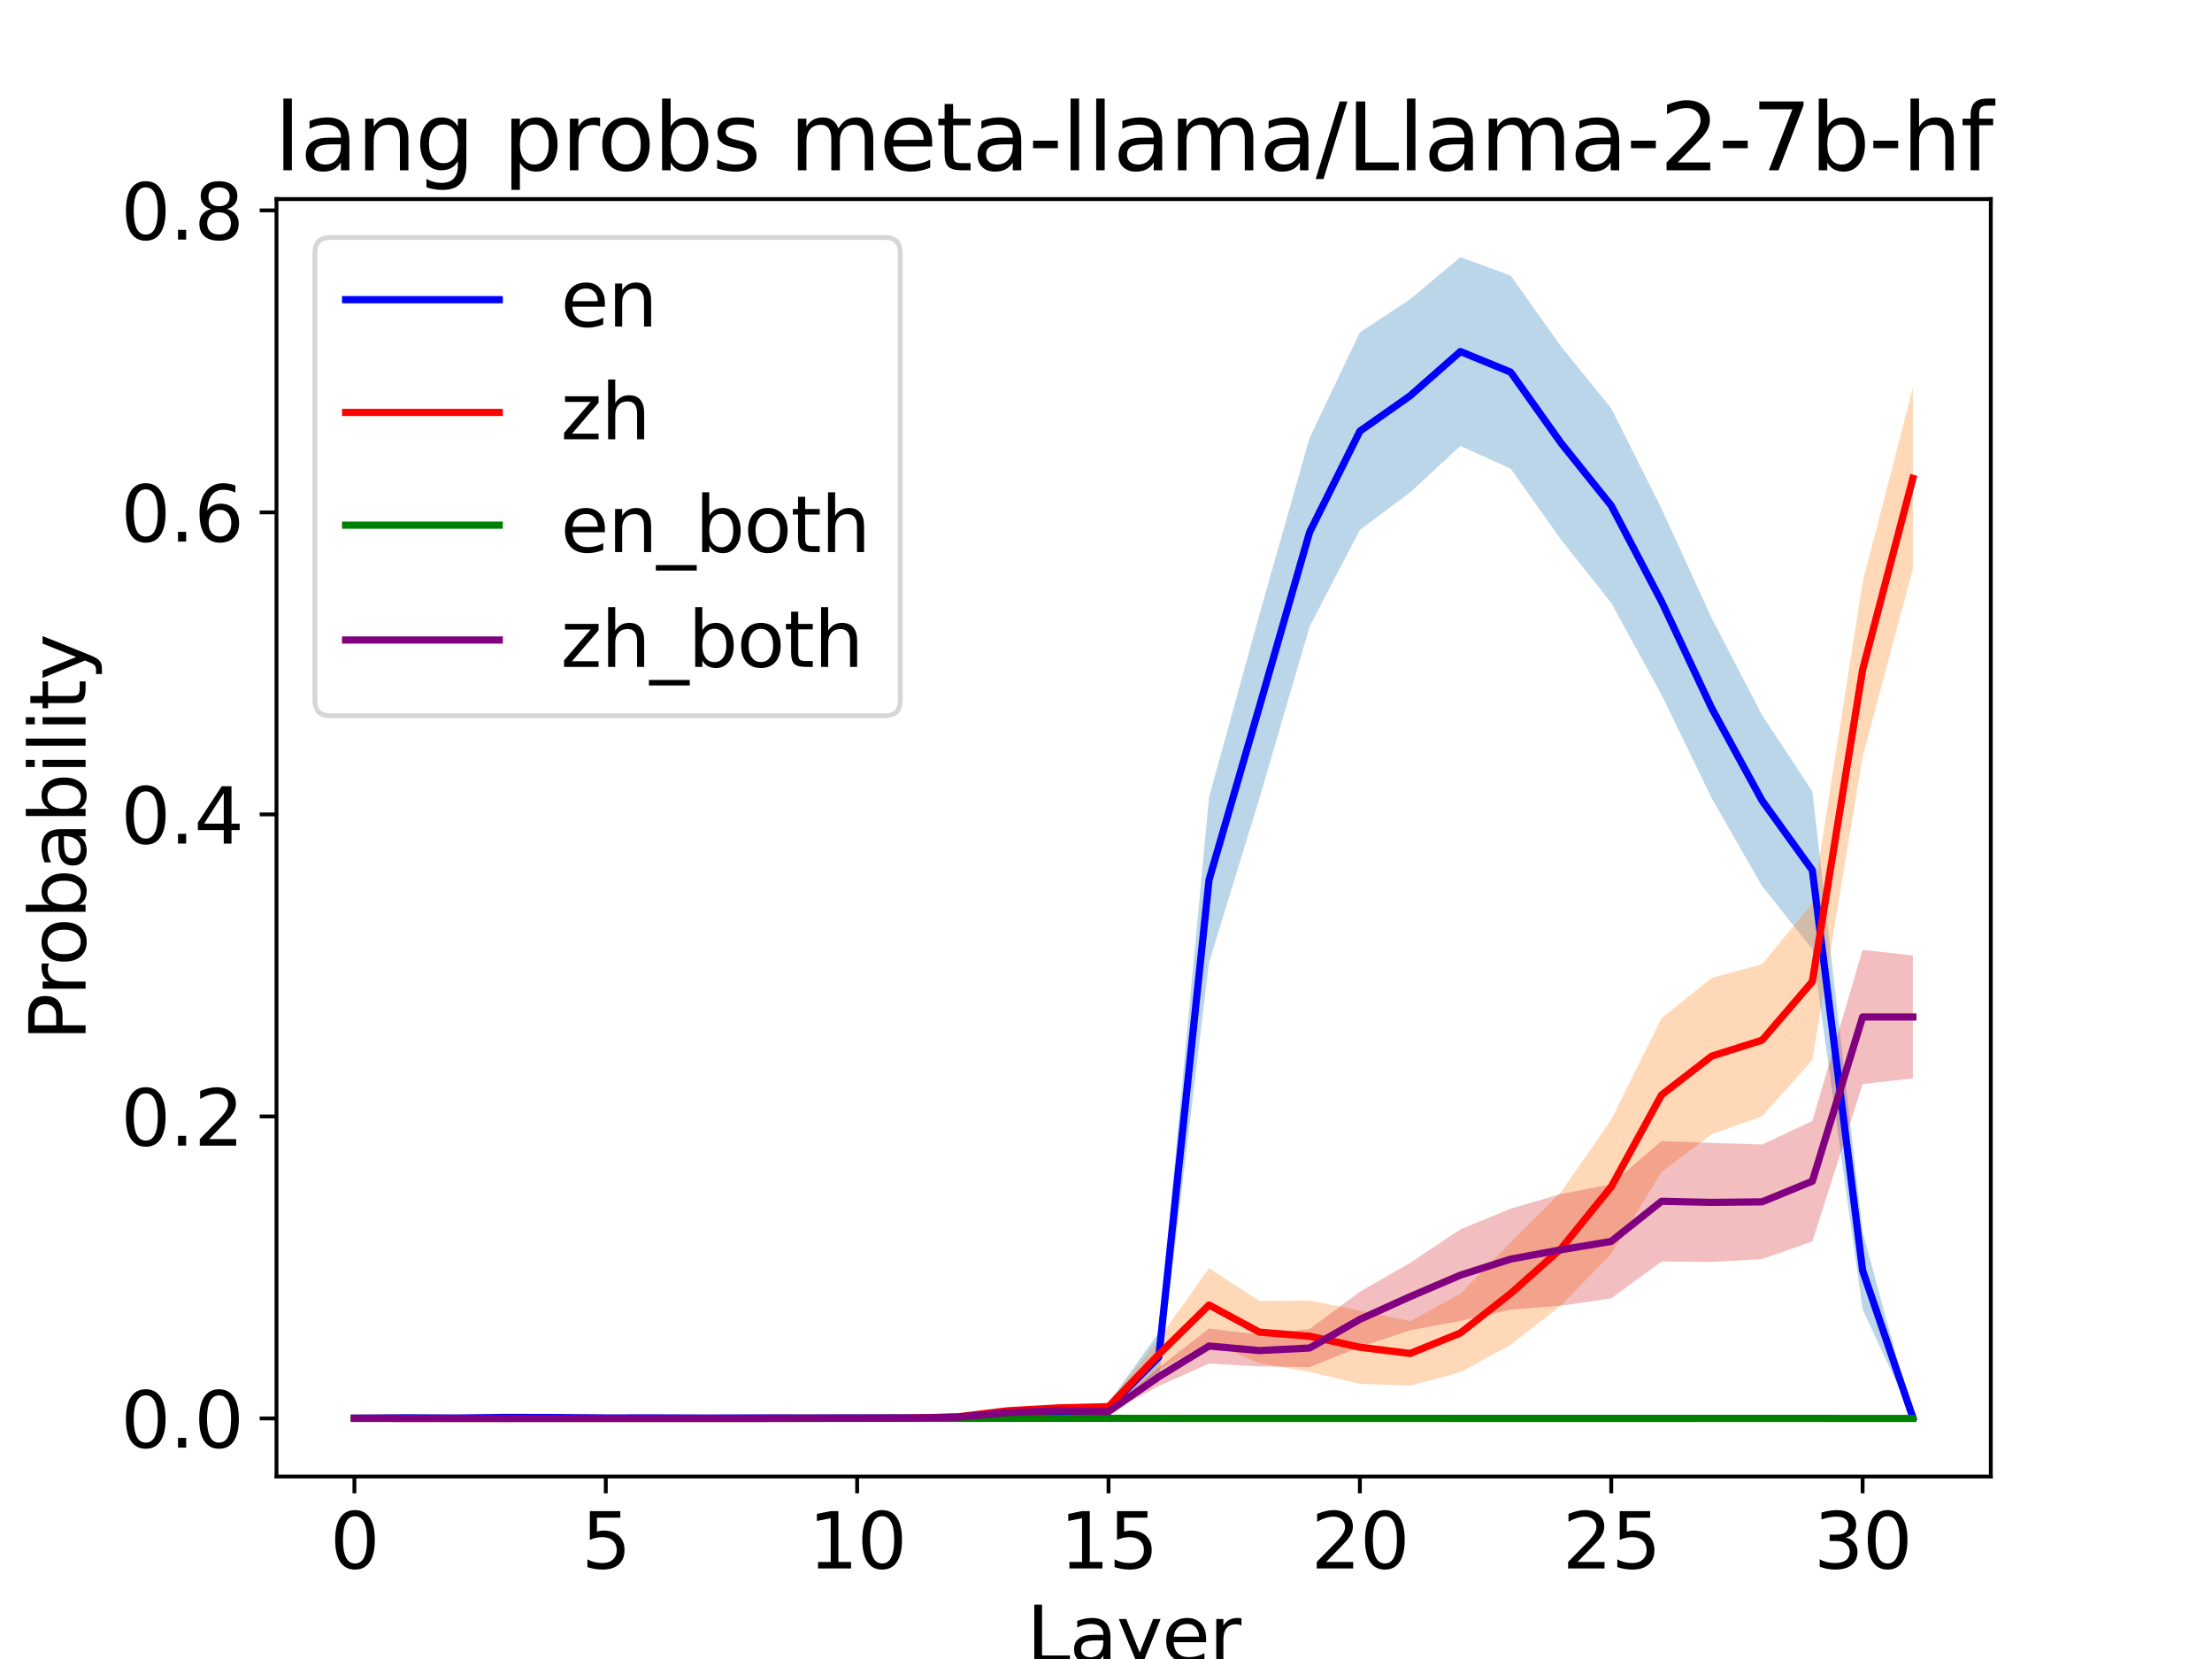 <?xml version="1.0" encoding="utf-8" standalone="no"?>
<!DOCTYPE svg PUBLIC "-//W3C//DTD SVG 1.1//EN"
  "http://www.w3.org/Graphics/SVG/1.1/DTD/svg11.dtd">
<svg xmlns:xlink="http://www.w3.org/1999/xlink" width="460.8pt" height="345.6pt" viewBox="0 0 460.8 345.6" xmlns="http://www.w3.org/2000/svg" version="1.1">
 <defs>
  <style type="text/css">*{stroke-linejoin: round; stroke-linecap: butt}</style>
 </defs>
 <g id="figure_1">
  <g id="patch_1">
   <path d="M 0 345.6 
L 460.8 345.6 
L 460.8 0 
L 0 0 
z
" style="fill: #ffffff"/>
  </g>
  <g id="axes_1">
   <g id="patch_2">
    <path d="M 57.6 307.584 
L 414.72 307.584 
L 414.72 41.472 
L 57.6 41.472 
z
" style="fill: #ffffff"/>
   </g>
   <g id="PolyCollection_1">
    <path d="M 73.833 295.434 
L 73.833 295.447 
L 84.305 295.383 
L 94.778 295.42 
L 105.251 295.32 
L 115.724 295.381 
L 126.196 295.436 
L 136.669 295.424 
L 147.142 295.436 
L 157.615 295.411 
L 168.087 295.405 
L 178.56 295.398 
L 189.033 295.403 
L 199.505 295.433 
L 209.978 295.417 
L 220.451 295.105 
L 230.924 294.252 
L 241.396 287.803 
L 251.869 200.486 
L 262.342 166.387 
L 272.815 130.522 
L 283.287 110.4 
L 293.76 102.566 
L 304.233 92.89 
L 314.705 97.651 
L 325.178 112.397 
L 335.651 125.606 
L 346.124 144.73 
L 356.596 166.31 
L 367.069 184.589 
L 377.542 197.722 
L 388.015 272.774 
L 398.487 295.347 
L 398.487 295.253 
L 398.487 295.253 
L 388.015 256.57 
L 377.542 164.851 
L 367.069 148.954 
L 356.596 128.832 
L 346.124 105.946 
L 335.651 85.056 
L 325.178 72.154 
L 314.705 57.408 
L 304.233 53.568 
L 293.76 62.323 
L 283.287 69.235 
L 272.815 91.2 
L 262.342 128.064 
L 251.869 166.08 
L 241.396 277.574 
L 230.924 292.253 
L 220.451 294.782 
L 209.978 295.382 
L 199.505 295.307 
L 189.033 295.349 
L 178.56 295.327 
L 168.087 295.375 
L 157.615 295.339 
L 147.142 295.374 
L 136.669 295.314 
L 126.196 295.317 
L 115.724 295.22 
L 105.251 295.229 
L 94.778 295.373 
L 84.305 295.323 
L 73.833 295.434 
z
" clip-path="url(#p9a3933f270)" style="fill: #1f77b4; fill-opacity: 0.3"/>
   </g>
   <g id="PolyCollection_2">
    <path d="M 73.833 295.44 
L 73.833 295.477 
L 84.305 295.481 
L 94.778 295.483 
L 105.251 295.484 
L 115.724 295.483 
L 126.196 295.484 
L 136.669 295.482 
L 147.142 295.48 
L 157.615 295.475 
L 168.087 295.461 
L 178.56 295.465 
L 189.033 295.434 
L 199.505 295.203 
L 209.978 294.232 
L 220.451 293.78 
L 230.924 293.784 
L 241.396 285.446 
L 251.869 279.523 
L 262.342 283.978 
L 272.815 285.802 
L 283.287 288.278 
L 293.76 288.667 
L 304.233 285.869 
L 314.705 280.128 
L 325.178 271.949 
L 335.651 261.197 
L 346.124 244.147 
L 356.596 236.275 
L 367.069 232.55 
L 377.542 220.838 
L 388.015 157.632 
L 398.487 118.541 
L 398.487 80.755 
L 398.487 80.755 
L 388.015 121.306 
L 377.542 188.122 
L 367.069 200.87 
L 356.596 203.712 
L 346.124 212.083 
L 335.651 233.242 
L 325.178 248.333 
L 314.705 258.778 
L 304.233 269.491 
L 293.76 275.232 
L 283.287 273.024 
L 272.815 270.912 
L 262.342 271.027 
L 251.869 264.192 
L 241.396 278.88 
L 230.924 292.272 
L 220.451 292.8 
L 209.978 293.531 
L 199.505 295.085 
L 189.033 295.411 
L 178.56 295.447 
L 168.087 295.448 
L 157.615 295.468 
L 147.142 295.475 
L 136.669 295.476 
L 126.196 295.48 
L 115.724 295.48 
L 105.251 295.48 
L 94.778 295.478 
L 84.305 295.467 
L 73.833 295.44 
z
" clip-path="url(#p9a3933f270)" style="fill: #ff7f0e; fill-opacity: 0.3"/>
   </g>
   <g id="PolyCollection_3">
    <path d="M 73.833 295.466 
L 73.833 295.47 
L 84.305 295.468 
L 94.778 295.473 
L 105.251 295.474 
L 115.724 295.475 
L 126.196 295.475 
L 136.669 295.476 
L 147.142 295.476 
L 157.615 295.473 
L 168.087 295.472 
L 178.56 295.471 
L 189.033 295.471 
L 199.505 295.472 
L 209.978 295.471 
L 220.451 295.471 
L 230.924 295.47 
L 241.396 295.472 
L 251.869 295.476 
L 262.342 295.475 
L 272.815 295.475 
L 283.287 295.482 
L 293.76 295.483 
L 304.233 295.484 
L 314.705 295.485 
L 325.178 295.485 
L 335.651 295.484 
L 346.124 295.484 
L 356.596 295.483 
L 367.069 295.482 
L 377.542 295.482 
L 388.015 295.487 
L 398.487 295.488 
L 398.487 295.488 
L 398.487 295.488 
L 388.015 295.487 
L 377.542 295.479 
L 367.069 295.479 
L 356.596 295.481 
L 346.124 295.483 
L 335.651 295.482 
L 325.178 295.483 
L 314.705 295.483 
L 304.233 295.482 
L 293.76 295.481 
L 283.287 295.479 
L 272.815 295.472 
L 262.342 295.472 
L 251.869 295.473 
L 241.396 295.469 
L 230.924 295.467 
L 220.451 295.468 
L 209.978 295.468 
L 199.505 295.47 
L 189.033 295.469 
L 178.56 295.469 
L 168.087 295.47 
L 157.615 295.471 
L 147.142 295.474 
L 136.669 295.475 
L 126.196 295.473 
L 115.724 295.474 
L 105.251 295.472 
L 94.778 295.471 
L 84.305 295.465 
L 73.833 295.466 
z
" clip-path="url(#p9a3933f270)" style="fill: #2ca02c; fill-opacity: 0.3"/>
   </g>
   <g id="PolyCollection_4">
    <path d="M 73.833 295.442 
L 73.833 295.476 
L 84.305 295.48 
L 94.778 295.483 
L 105.251 295.484 
L 115.724 295.484 
L 126.196 295.484 
L 136.669 295.484 
L 147.142 295.482 
L 157.615 295.477 
L 168.087 295.466 
L 178.56 295.47 
L 189.033 295.443 
L 199.505 295.259 
L 209.978 294.516 
L 220.451 294.218 
L 230.924 294.374 
L 241.396 288.73 
L 251.869 284.054 
L 262.342 284.65 
L 272.815 284.794 
L 283.287 280.608 
L 293.76 277.133 
L 304.233 275.155 
L 314.705 272.813 
L 325.178 272.006 
L 335.651 270.47 
L 346.124 262.81 
L 356.596 262.886 
L 367.069 262.291 
L 377.542 258.624 
L 388.015 225.83 
L 398.487 224.64 
L 398.487 199.027 
L 398.487 199.027 
L 388.015 197.875 
L 377.542 233.51 
L 367.069 238.426 
L 356.596 238.08 
L 346.124 237.696 
L 335.651 246.72 
L 325.178 248.717 
L 314.705 251.789 
L 304.233 256.09 
L 293.76 263.078 
L 283.287 269.088 
L 272.815 276.845 
L 262.342 278.045 
L 251.869 276.739 
L 241.396 284.88 
L 230.924 293.758 
L 220.451 293.51 
L 209.978 294.005 
L 199.505 295.164 
L 189.033 295.426 
L 178.56 295.455 
L 168.087 295.456 
L 157.615 295.472 
L 147.142 295.477 
L 136.669 295.478 
L 126.196 295.481 
L 115.724 295.479 
L 105.251 295.481 
L 94.778 295.478 
L 84.305 295.47 
L 73.833 295.442 
z
" clip-path="url(#p9a3933f270)" style="fill: #d62728; fill-opacity: 0.3"/>
   </g>
   <g id="matplotlib.axis_1">
    <g id="xtick_1">
     <g id="line2d_1">
      <defs>
       <path id="m8b1bb26248" d="M 0 0 
L 0 3.5 
" style="stroke: #000000; stroke-width: 0.8"/>
      </defs>
      <g>
       <use xlink:href="#m8b1bb26248" x="73.833" y="307.584" style="stroke: #000000; stroke-width: 0.8"/>
      </g>
     </g>
     <g id="text_1">
      <!-- 0 -->
      <g transform="translate(68.743 326.741) scale(0.16 -0.16)">
       <defs>
        <path id="DejaVuSans-30" d="M 2034 4250 
Q 1547 4250 1301 3770 
Q 1056 3291 1056 2328 
Q 1056 1369 1301 889 
Q 1547 409 2034 409 
Q 2525 409 2770 889 
Q 3016 1369 3016 2328 
Q 3016 3291 2770 3770 
Q 2525 4250 2034 4250 
z
M 2034 4750 
Q 2819 4750 3233 4129 
Q 3647 3509 3647 2328 
Q 3647 1150 3233 529 
Q 2819 -91 2034 -91 
Q 1250 -91 836 529 
Q 422 1150 422 2328 
Q 422 3509 836 4129 
Q 1250 4750 2034 4750 
z
" transform="scale(0.016)"/>
       </defs>
       <use xlink:href="#DejaVuSans-30"/>
      </g>
     </g>
    </g>
    <g id="xtick_2">
     <g id="line2d_2">
      <g>
       <use xlink:href="#m8b1bb26248" x="126.196" y="307.584" style="stroke: #000000; stroke-width: 0.8"/>
      </g>
     </g>
     <g id="text_2">
      <!-- 5 -->
      <g transform="translate(121.106 326.741) scale(0.16 -0.16)">
       <defs>
        <path id="DejaVuSans-35" d="M 691 4666 
L 3169 4666 
L 3169 4134 
L 1269 4134 
L 1269 2991 
Q 1406 3038 1543 3061 
Q 1681 3084 1819 3084 
Q 2600 3084 3056 2656 
Q 3513 2228 3513 1497 
Q 3513 744 3044 326 
Q 2575 -91 1722 -91 
Q 1428 -91 1123 -41 
Q 819 9 494 109 
L 494 744 
Q 775 591 1075 516 
Q 1375 441 1709 441 
Q 2250 441 2565 725 
Q 2881 1009 2881 1497 
Q 2881 1984 2565 2268 
Q 2250 2553 1709 2553 
Q 1456 2553 1204 2497 
Q 953 2441 691 2322 
L 691 4666 
z
" transform="scale(0.016)"/>
       </defs>
       <use xlink:href="#DejaVuSans-35"/>
      </g>
     </g>
    </g>
    <g id="xtick_3">
     <g id="line2d_3">
      <g>
       <use xlink:href="#m8b1bb26248" x="178.56" y="307.584" style="stroke: #000000; stroke-width: 0.8"/>
      </g>
     </g>
     <g id="text_3">
      <!-- 10 -->
      <g transform="translate(168.38 326.741) scale(0.16 -0.16)">
       <defs>
        <path id="DejaVuSans-31" d="M 794 531 
L 1825 531 
L 1825 4091 
L 703 3866 
L 703 4441 
L 1819 4666 
L 2450 4666 
L 2450 531 
L 3481 531 
L 3481 0 
L 794 0 
L 794 531 
z
" transform="scale(0.016)"/>
       </defs>
       <use xlink:href="#DejaVuSans-31"/>
       <use xlink:href="#DejaVuSans-30" x="63.623"/>
      </g>
     </g>
    </g>
    <g id="xtick_4">
     <g id="line2d_4">
      <g>
       <use xlink:href="#m8b1bb26248" x="230.924" y="307.584" style="stroke: #000000; stroke-width: 0.8"/>
      </g>
     </g>
     <g id="text_4">
      <!-- 15 -->
      <g transform="translate(220.744 326.741) scale(0.16 -0.16)">
       <use xlink:href="#DejaVuSans-31"/>
       <use xlink:href="#DejaVuSans-35" x="63.623"/>
      </g>
     </g>
    </g>
    <g id="xtick_5">
     <g id="line2d_5">
      <g>
       <use xlink:href="#m8b1bb26248" x="283.287" y="307.584" style="stroke: #000000; stroke-width: 0.8"/>
      </g>
     </g>
     <g id="text_5">
      <!-- 20 -->
      <g transform="translate(273.107 326.741) scale(0.16 -0.16)">
       <defs>
        <path id="DejaVuSans-32" d="M 1228 531 
L 3431 531 
L 3431 0 
L 469 0 
L 469 531 
Q 828 903 1448 1529 
Q 2069 2156 2228 2338 
Q 2531 2678 2651 2914 
Q 2772 3150 2772 3378 
Q 2772 3750 2511 3984 
Q 2250 4219 1831 4219 
Q 1534 4219 1204 4116 
Q 875 4013 500 3803 
L 500 4441 
Q 881 4594 1212 4672 
Q 1544 4750 1819 4750 
Q 2544 4750 2975 4387 
Q 3406 4025 3406 3419 
Q 3406 3131 3298 2873 
Q 3191 2616 2906 2266 
Q 2828 2175 2409 1742 
Q 1991 1309 1228 531 
z
" transform="scale(0.016)"/>
       </defs>
       <use xlink:href="#DejaVuSans-32"/>
       <use xlink:href="#DejaVuSans-30" x="63.623"/>
      </g>
     </g>
    </g>
    <g id="xtick_6">
     <g id="line2d_6">
      <g>
       <use xlink:href="#m8b1bb26248" x="335.651" y="307.584" style="stroke: #000000; stroke-width: 0.8"/>
      </g>
     </g>
     <g id="text_6">
      <!-- 25 -->
      <g transform="translate(325.471 326.741) scale(0.16 -0.16)">
       <use xlink:href="#DejaVuSans-32"/>
       <use xlink:href="#DejaVuSans-35" x="63.623"/>
      </g>
     </g>
    </g>
    <g id="xtick_7">
     <g id="line2d_7">
      <g>
       <use xlink:href="#m8b1bb26248" x="388.015" y="307.584" style="stroke: #000000; stroke-width: 0.8"/>
      </g>
     </g>
     <g id="text_7">
      <!-- 30 -->
      <g transform="translate(377.835 326.741) scale(0.16 -0.16)">
       <defs>
        <path id="DejaVuSans-33" d="M 2597 2516 
Q 3050 2419 3304 2112 
Q 3559 1806 3559 1356 
Q 3559 666 3084 287 
Q 2609 -91 1734 -91 
Q 1441 -91 1130 -33 
Q 819 25 488 141 
L 488 750 
Q 750 597 1062 519 
Q 1375 441 1716 441 
Q 2309 441 2620 675 
Q 2931 909 2931 1356 
Q 2931 1769 2642 2001 
Q 2353 2234 1838 2234 
L 1294 2234 
L 1294 2753 
L 1863 2753 
Q 2328 2753 2575 2939 
Q 2822 3125 2822 3475 
Q 2822 3834 2567 4026 
Q 2313 4219 1838 4219 
Q 1578 4219 1281 4162 
Q 984 4106 628 3988 
L 628 4550 
Q 988 4650 1302 4700 
Q 1616 4750 1894 4750 
Q 2613 4750 3031 4423 
Q 3450 4097 3450 3541 
Q 3450 3153 3228 2886 
Q 3006 2619 2597 2516 
z
" transform="scale(0.016)"/>
       </defs>
       <use xlink:href="#DejaVuSans-33"/>
       <use xlink:href="#DejaVuSans-30" x="63.623"/>
      </g>
     </g>
    </g>
    <g id="text_8">
     <!-- Layer -->
     <g transform="translate(213.854 346.226) scale(0.16 -0.16)">
      <defs>
       <path id="DejaVuSans-4c" d="M 628 4666 
L 1259 4666 
L 1259 531 
L 3531 531 
L 3531 0 
L 628 0 
L 628 4666 
z
" transform="scale(0.016)"/>
       <path id="DejaVuSans-61" d="M 2194 1759 
Q 1497 1759 1228 1600 
Q 959 1441 959 1056 
Q 959 750 1161 570 
Q 1363 391 1709 391 
Q 2188 391 2477 730 
Q 2766 1069 2766 1631 
L 2766 1759 
L 2194 1759 
z
M 3341 1997 
L 3341 0 
L 2766 0 
L 2766 531 
Q 2569 213 2275 61 
Q 1981 -91 1556 -91 
Q 1019 -91 701 211 
Q 384 513 384 1019 
Q 384 1609 779 1909 
Q 1175 2209 1959 2209 
L 2766 2209 
L 2766 2266 
Q 2766 2663 2505 2880 
Q 2244 3097 1772 3097 
Q 1472 3097 1187 3025 
Q 903 2953 641 2809 
L 641 3341 
Q 956 3463 1253 3523 
Q 1550 3584 1831 3584 
Q 2591 3584 2966 3190 
Q 3341 2797 3341 1997 
z
" transform="scale(0.016)"/>
       <path id="DejaVuSans-79" d="M 2059 -325 
Q 1816 -950 1584 -1140 
Q 1353 -1331 966 -1331 
L 506 -1331 
L 506 -850 
L 844 -850 
Q 1081 -850 1212 -737 
Q 1344 -625 1503 -206 
L 1606 56 
L 191 3500 
L 800 3500 
L 1894 763 
L 2988 3500 
L 3597 3500 
L 2059 -325 
z
" transform="scale(0.016)"/>
       <path id="DejaVuSans-65" d="M 3597 1894 
L 3597 1613 
L 953 1613 
Q 991 1019 1311 708 
Q 1631 397 2203 397 
Q 2534 397 2845 478 
Q 3156 559 3463 722 
L 3463 178 
Q 3153 47 2828 -22 
Q 2503 -91 2169 -91 
Q 1331 -91 842 396 
Q 353 884 353 1716 
Q 353 2575 817 3079 
Q 1281 3584 2069 3584 
Q 2775 3584 3186 3129 
Q 3597 2675 3597 1894 
z
M 3022 2063 
Q 3016 2534 2758 2815 
Q 2500 3097 2075 3097 
Q 1594 3097 1305 2825 
Q 1016 2553 972 2059 
L 3022 2063 
z
" transform="scale(0.016)"/>
       <path id="DejaVuSans-72" d="M 2631 2963 
Q 2534 3019 2420 3045 
Q 2306 3072 2169 3072 
Q 1681 3072 1420 2755 
Q 1159 2438 1159 1844 
L 1159 0 
L 581 0 
L 581 3500 
L 1159 3500 
L 1159 2956 
Q 1341 3275 1631 3429 
Q 1922 3584 2338 3584 
Q 2397 3584 2469 3576 
Q 2541 3569 2628 3553 
L 2631 2963 
z
" transform="scale(0.016)"/>
      </defs>
      <use xlink:href="#DejaVuSans-4c"/>
      <use xlink:href="#DejaVuSans-61" x="55.713"/>
      <use xlink:href="#DejaVuSans-79" x="116.992"/>
      <use xlink:href="#DejaVuSans-65" x="176.172"/>
      <use xlink:href="#DejaVuSans-72" x="237.695"/>
     </g>
    </g>
   </g>
   <g id="matplotlib.axis_2">
    <g id="ytick_1">
     <g id="line2d_8">
      <defs>
       <path id="m99565cf696" d="M 0 0 
L -3.5 0 
" style="stroke: #000000; stroke-width: 0.8"/>
      </defs>
      <g>
       <use xlink:href="#m99565cf696" x="57.6" y="295.488" style="stroke: #000000; stroke-width: 0.8"/>
      </g>
     </g>
     <g id="text_9">
      <!-- 0.0 -->
      <g transform="translate(25.155 301.567) scale(0.16 -0.16)">
       <defs>
        <path id="DejaVuSans-2e" d="M 684 794 
L 1344 794 
L 1344 0 
L 684 0 
L 684 794 
z
" transform="scale(0.016)"/>
       </defs>
       <use xlink:href="#DejaVuSans-30"/>
       <use xlink:href="#DejaVuSans-2e" x="63.623"/>
       <use xlink:href="#DejaVuSans-30" x="95.41"/>
      </g>
     </g>
    </g>
    <g id="ytick_2">
     <g id="line2d_9">
      <g>
       <use xlink:href="#m99565cf696" x="57.6" y="232.573" style="stroke: #000000; stroke-width: 0.8"/>
      </g>
     </g>
     <g id="text_10">
      <!-- 0.2 -->
      <g transform="translate(25.155 238.652) scale(0.16 -0.16)">
       <use xlink:href="#DejaVuSans-30"/>
       <use xlink:href="#DejaVuSans-2e" x="63.623"/>
       <use xlink:href="#DejaVuSans-32" x="95.41"/>
      </g>
     </g>
    </g>
    <g id="ytick_3">
     <g id="line2d_10">
      <g>
       <use xlink:href="#m99565cf696" x="57.6" y="169.659" style="stroke: #000000; stroke-width: 0.8"/>
      </g>
     </g>
     <g id="text_11">
      <!-- 0.4 -->
      <g transform="translate(25.155 175.738) scale(0.16 -0.16)">
       <defs>
        <path id="DejaVuSans-34" d="M 2419 4116 
L 825 1625 
L 2419 1625 
L 2419 4116 
z
M 2253 4666 
L 3047 4666 
L 3047 1625 
L 3713 1625 
L 3713 1100 
L 3047 1100 
L 3047 0 
L 2419 0 
L 2419 1100 
L 313 1100 
L 313 1709 
L 2253 4666 
z
" transform="scale(0.016)"/>
       </defs>
       <use xlink:href="#DejaVuSans-30"/>
       <use xlink:href="#DejaVuSans-2e" x="63.623"/>
       <use xlink:href="#DejaVuSans-34" x="95.41"/>
      </g>
     </g>
    </g>
    <g id="ytick_4">
     <g id="line2d_11">
      <g>
       <use xlink:href="#m99565cf696" x="57.6" y="106.744" style="stroke: #000000; stroke-width: 0.8"/>
      </g>
     </g>
     <g id="text_12">
      <!-- 0.6 -->
      <g transform="translate(25.155 112.823) scale(0.16 -0.16)">
       <defs>
        <path id="DejaVuSans-36" d="M 2113 2584 
Q 1688 2584 1439 2293 
Q 1191 2003 1191 1497 
Q 1191 994 1439 701 
Q 1688 409 2113 409 
Q 2538 409 2786 701 
Q 3034 994 3034 1497 
Q 3034 2003 2786 2293 
Q 2538 2584 2113 2584 
z
M 3366 4563 
L 3366 3988 
Q 3128 4100 2886 4159 
Q 2644 4219 2406 4219 
Q 1781 4219 1451 3797 
Q 1122 3375 1075 2522 
Q 1259 2794 1537 2939 
Q 1816 3084 2150 3084 
Q 2853 3084 3261 2657 
Q 3669 2231 3669 1497 
Q 3669 778 3244 343 
Q 2819 -91 2113 -91 
Q 1303 -91 875 529 
Q 447 1150 447 2328 
Q 447 3434 972 4092 
Q 1497 4750 2381 4750 
Q 2619 4750 2861 4703 
Q 3103 4656 3366 4563 
z
" transform="scale(0.016)"/>
       </defs>
       <use xlink:href="#DejaVuSans-30"/>
       <use xlink:href="#DejaVuSans-2e" x="63.623"/>
       <use xlink:href="#DejaVuSans-36" x="95.41"/>
      </g>
     </g>
    </g>
    <g id="ytick_5">
     <g id="line2d_12">
      <g>
       <use xlink:href="#m99565cf696" x="57.6" y="43.83" style="stroke: #000000; stroke-width: 0.8"/>
      </g>
     </g>
     <g id="text_13">
      <!-- 0.8 -->
      <g transform="translate(25.155 49.909) scale(0.16 -0.16)">
       <defs>
        <path id="DejaVuSans-38" d="M 2034 2216 
Q 1584 2216 1326 1975 
Q 1069 1734 1069 1313 
Q 1069 891 1326 650 
Q 1584 409 2034 409 
Q 2484 409 2743 651 
Q 3003 894 3003 1313 
Q 3003 1734 2745 1975 
Q 2488 2216 2034 2216 
z
M 1403 2484 
Q 997 2584 770 2862 
Q 544 3141 544 3541 
Q 544 4100 942 4425 
Q 1341 4750 2034 4750 
Q 2731 4750 3128 4425 
Q 3525 4100 3525 3541 
Q 3525 3141 3298 2862 
Q 3072 2584 2669 2484 
Q 3125 2378 3379 2068 
Q 3634 1759 3634 1313 
Q 3634 634 3220 271 
Q 2806 -91 2034 -91 
Q 1263 -91 848 271 
Q 434 634 434 1313 
Q 434 1759 690 2068 
Q 947 2378 1403 2484 
z
M 1172 3481 
Q 1172 3119 1398 2916 
Q 1625 2713 2034 2713 
Q 2441 2713 2670 2916 
Q 2900 3119 2900 3481 
Q 2900 3844 2670 4047 
Q 2441 4250 2034 4250 
Q 1625 4250 1398 4047 
Q 1172 3844 1172 3481 
z
" transform="scale(0.016)"/>
       </defs>
       <use xlink:href="#DejaVuSans-30"/>
       <use xlink:href="#DejaVuSans-2e" x="63.623"/>
       <use xlink:href="#DejaVuSans-38" x="95.41"/>
      </g>
     </g>
    </g>
    <g id="text_14">
     <!-- Probability -->
     <g transform="translate(17.828 216.814) rotate(-90) scale(0.16 -0.16)">
      <defs>
       <path id="DejaVuSans-50" d="M 1259 4147 
L 1259 2394 
L 2053 2394 
Q 2494 2394 2734 2622 
Q 2975 2850 2975 3272 
Q 2975 3691 2734 3919 
Q 2494 4147 2053 4147 
L 1259 4147 
z
M 628 4666 
L 2053 4666 
Q 2838 4666 3239 4311 
Q 3641 3956 3641 3272 
Q 3641 2581 3239 2228 
Q 2838 1875 2053 1875 
L 1259 1875 
L 1259 0 
L 628 0 
L 628 4666 
z
" transform="scale(0.016)"/>
       <path id="DejaVuSans-6f" d="M 1959 3097 
Q 1497 3097 1228 2736 
Q 959 2375 959 1747 
Q 959 1119 1226 758 
Q 1494 397 1959 397 
Q 2419 397 2687 759 
Q 2956 1122 2956 1747 
Q 2956 2369 2687 2733 
Q 2419 3097 1959 3097 
z
M 1959 3584 
Q 2709 3584 3137 3096 
Q 3566 2609 3566 1747 
Q 3566 888 3137 398 
Q 2709 -91 1959 -91 
Q 1206 -91 779 398 
Q 353 888 353 1747 
Q 353 2609 779 3096 
Q 1206 3584 1959 3584 
z
" transform="scale(0.016)"/>
       <path id="DejaVuSans-62" d="M 3116 1747 
Q 3116 2381 2855 2742 
Q 2594 3103 2138 3103 
Q 1681 3103 1420 2742 
Q 1159 2381 1159 1747 
Q 1159 1113 1420 752 
Q 1681 391 2138 391 
Q 2594 391 2855 752 
Q 3116 1113 3116 1747 
z
M 1159 2969 
Q 1341 3281 1617 3432 
Q 1894 3584 2278 3584 
Q 2916 3584 3314 3078 
Q 3713 2572 3713 1747 
Q 3713 922 3314 415 
Q 2916 -91 2278 -91 
Q 1894 -91 1617 61 
Q 1341 213 1159 525 
L 1159 0 
L 581 0 
L 581 4863 
L 1159 4863 
L 1159 2969 
z
" transform="scale(0.016)"/>
       <path id="DejaVuSans-69" d="M 603 3500 
L 1178 3500 
L 1178 0 
L 603 0 
L 603 3500 
z
M 603 4863 
L 1178 4863 
L 1178 4134 
L 603 4134 
L 603 4863 
z
" transform="scale(0.016)"/>
       <path id="DejaVuSans-6c" d="M 603 4863 
L 1178 4863 
L 1178 0 
L 603 0 
L 603 4863 
z
" transform="scale(0.016)"/>
       <path id="DejaVuSans-74" d="M 1172 4494 
L 1172 3500 
L 2356 3500 
L 2356 3053 
L 1172 3053 
L 1172 1153 
Q 1172 725 1289 603 
Q 1406 481 1766 481 
L 2356 481 
L 2356 0 
L 1766 0 
Q 1100 0 847 248 
Q 594 497 594 1153 
L 594 3053 
L 172 3053 
L 172 3500 
L 594 3500 
L 594 4494 
L 1172 4494 
z
" transform="scale(0.016)"/>
      </defs>
      <use xlink:href="#DejaVuSans-50"/>
      <use xlink:href="#DejaVuSans-72" x="58.553"/>
      <use xlink:href="#DejaVuSans-6f" x="97.416"/>
      <use xlink:href="#DejaVuSans-62" x="158.598"/>
      <use xlink:href="#DejaVuSans-61" x="222.074"/>
      <use xlink:href="#DejaVuSans-62" x="283.354"/>
      <use xlink:href="#DejaVuSans-69" x="346.83"/>
      <use xlink:href="#DejaVuSans-6c" x="374.613"/>
      <use xlink:href="#DejaVuSans-69" x="402.396"/>
      <use xlink:href="#DejaVuSans-74" x="430.18"/>
      <use xlink:href="#DejaVuSans-79" x="469.389"/>
     </g>
    </g>
   </g>
   <g id="line2d_13">
    <path d="M 73.833 295.44 
L 84.305 295.353 
L 94.778 295.397 
L 105.251 295.275 
L 115.724 295.3 
L 126.196 295.377 
L 136.669 295.369 
L 147.142 295.405 
L 157.615 295.375 
L 168.087 295.39 
L 178.56 295.362 
L 189.033 295.376 
L 199.505 295.37 
L 209.978 295.4 
L 220.451 294.943 
L 230.924 293.252 
L 241.396 282.691 
L 251.869 183.283 
L 262.342 147.264 
L 272.815 110.861 
L 283.287 89.818 
L 293.76 82.445 
L 304.233 73.229 
L 314.705 77.53 
L 325.178 92.275 
L 335.651 105.331 
L 346.124 125.299 
L 356.596 147.571 
L 367.069 166.771 
L 377.542 181.286 
L 388.015 264.672 
L 398.487 295.3 
" clip-path="url(#p9a3933f270)" style="fill: none; stroke: #0000ff; stroke-width: 1.5; stroke-linecap: square"/>
   </g>
   <g id="line2d_14">
    <path d="M 73.833 295.458 
L 84.305 295.474 
L 94.778 295.48 
L 105.251 295.482 
L 115.724 295.482 
L 126.196 295.482 
L 136.669 295.479 
L 147.142 295.478 
L 157.615 295.472 
L 168.087 295.455 
L 178.56 295.456 
L 189.033 295.422 
L 199.505 295.144 
L 209.978 293.881 
L 220.451 293.291 
L 230.924 293.028 
L 241.396 282.163 
L 251.869 271.853 
L 262.342 277.507 
L 272.815 278.362 
L 283.287 280.656 
L 293.76 281.952 
L 304.233 277.68 
L 314.705 269.453 
L 325.178 260.141 
L 335.651 247.219 
L 346.124 228.096 
L 356.596 219.994 
L 367.069 216.691 
L 377.542 204.48 
L 388.015 139.507 
L 398.487 99.648 
" clip-path="url(#p9a3933f270)" style="fill: none; stroke: #ff0000; stroke-width: 1.5; stroke-linecap: square"/>
   </g>
   <g id="line2d_15">
    <path d="M 73.833 295.468 
L 84.305 295.466 
L 94.778 295.472 
L 105.251 295.473 
L 115.724 295.475 
L 126.196 295.474 
L 136.669 295.476 
L 147.142 295.475 
L 157.615 295.472 
L 168.087 295.471 
L 178.56 295.47 
L 189.033 295.47 
L 199.505 295.471 
L 209.978 295.469 
L 220.451 295.47 
L 230.924 295.469 
L 241.396 295.47 
L 251.869 295.474 
L 262.342 295.473 
L 272.815 295.473 
L 283.287 295.48 
L 293.76 295.482 
L 304.233 295.483 
L 314.705 295.484 
L 325.178 295.484 
L 335.651 295.483 
L 346.124 295.484 
L 356.596 295.482 
L 367.069 295.481 
L 377.542 295.481 
L 388.015 295.487 
L 398.487 295.488 
" clip-path="url(#p9a3933f270)" style="fill: none; stroke: #008000; stroke-width: 1.5; stroke-linecap: square"/>
   </g>
   <g id="line2d_16">
    <path d="M 73.833 295.459 
L 84.305 295.475 
L 94.778 295.481 
L 105.251 295.483 
L 115.724 295.481 
L 126.196 295.482 
L 136.669 295.481 
L 147.142 295.479 
L 157.615 295.474 
L 168.087 295.461 
L 178.56 295.462 
L 189.033 295.435 
L 199.505 295.211 
L 209.978 294.26 
L 220.451 293.864 
L 230.924 294.066 
L 241.396 286.805 
L 251.869 280.397 
L 262.342 281.347 
L 272.815 280.819 
L 283.287 274.848 
L 293.76 270.106 
L 304.233 265.632 
L 314.705 262.291 
L 325.178 260.352 
L 335.651 258.605 
L 346.124 250.253 
L 356.596 250.483 
L 367.069 250.368 
L 377.542 246.067 
L 388.015 211.853 
L 398.487 211.853 
" clip-path="url(#p9a3933f270)" style="fill: none; stroke: #800080; stroke-width: 1.5; stroke-linecap: square"/>
   </g>
   <g id="patch_3">
    <path d="M 57.6 307.584 
L 57.6 41.472 
" style="fill: none; stroke: #000000; stroke-width: 0.8; stroke-linejoin: miter; stroke-linecap: square"/>
   </g>
   <g id="patch_4">
    <path d="M 414.72 307.584 
L 414.72 41.472 
" style="fill: none; stroke: #000000; stroke-width: 0.8; stroke-linejoin: miter; stroke-linecap: square"/>
   </g>
   <g id="patch_5">
    <path d="M 57.6 307.584 
L 414.72 307.584 
" style="fill: none; stroke: #000000; stroke-width: 0.8; stroke-linejoin: miter; stroke-linecap: square"/>
   </g>
   <g id="patch_6">
    <path d="M 57.6 41.472 
L 414.72 41.472 
" style="fill: none; stroke: #000000; stroke-width: 0.8; stroke-linejoin: miter; stroke-linecap: square"/>
   </g>
   <g id="text_15">
    <!-- lang probs meta-llama/Llama-2-7b-hf -->
    <g transform="translate(57.184 35.472) scale(0.192 -0.192)">
     <defs>
      <path id="DejaVuSans-6e" d="M 3513 2113 
L 3513 0 
L 2938 0 
L 2938 2094 
Q 2938 2591 2744 2837 
Q 2550 3084 2163 3084 
Q 1697 3084 1428 2787 
Q 1159 2491 1159 1978 
L 1159 0 
L 581 0 
L 581 3500 
L 1159 3500 
L 1159 2956 
Q 1366 3272 1645 3428 
Q 1925 3584 2291 3584 
Q 2894 3584 3203 3211 
Q 3513 2838 3513 2113 
z
" transform="scale(0.016)"/>
      <path id="DejaVuSans-67" d="M 2906 1791 
Q 2906 2416 2648 2759 
Q 2391 3103 1925 3103 
Q 1463 3103 1205 2759 
Q 947 2416 947 1791 
Q 947 1169 1205 825 
Q 1463 481 1925 481 
Q 2391 481 2648 825 
Q 2906 1169 2906 1791 
z
M 3481 434 
Q 3481 -459 3084 -895 
Q 2688 -1331 1869 -1331 
Q 1566 -1331 1297 -1286 
Q 1028 -1241 775 -1147 
L 775 -588 
Q 1028 -725 1275 -790 
Q 1522 -856 1778 -856 
Q 2344 -856 2625 -561 
Q 2906 -266 2906 331 
L 2906 616 
Q 2728 306 2450 153 
Q 2172 0 1784 0 
Q 1141 0 747 490 
Q 353 981 353 1791 
Q 353 2603 747 3093 
Q 1141 3584 1784 3584 
Q 2172 3584 2450 3431 
Q 2728 3278 2906 2969 
L 2906 3500 
L 3481 3500 
L 3481 434 
z
" transform="scale(0.016)"/>
      <path id="DejaVuSans-20" transform="scale(0.016)"/>
      <path id="DejaVuSans-70" d="M 1159 525 
L 1159 -1331 
L 581 -1331 
L 581 3500 
L 1159 3500 
L 1159 2969 
Q 1341 3281 1617 3432 
Q 1894 3584 2278 3584 
Q 2916 3584 3314 3078 
Q 3713 2572 3713 1747 
Q 3713 922 3314 415 
Q 2916 -91 2278 -91 
Q 1894 -91 1617 61 
Q 1341 213 1159 525 
z
M 3116 1747 
Q 3116 2381 2855 2742 
Q 2594 3103 2138 3103 
Q 1681 3103 1420 2742 
Q 1159 2381 1159 1747 
Q 1159 1113 1420 752 
Q 1681 391 2138 391 
Q 2594 391 2855 752 
Q 3116 1113 3116 1747 
z
" transform="scale(0.016)"/>
      <path id="DejaVuSans-73" d="M 2834 3397 
L 2834 2853 
Q 2591 2978 2328 3040 
Q 2066 3103 1784 3103 
Q 1356 3103 1142 2972 
Q 928 2841 928 2578 
Q 928 2378 1081 2264 
Q 1234 2150 1697 2047 
L 1894 2003 
Q 2506 1872 2764 1633 
Q 3022 1394 3022 966 
Q 3022 478 2636 193 
Q 2250 -91 1575 -91 
Q 1294 -91 989 -36 
Q 684 19 347 128 
L 347 722 
Q 666 556 975 473 
Q 1284 391 1588 391 
Q 1994 391 2212 530 
Q 2431 669 2431 922 
Q 2431 1156 2273 1281 
Q 2116 1406 1581 1522 
L 1381 1569 
Q 847 1681 609 1914 
Q 372 2147 372 2553 
Q 372 3047 722 3315 
Q 1072 3584 1716 3584 
Q 2034 3584 2315 3537 
Q 2597 3491 2834 3397 
z
" transform="scale(0.016)"/>
      <path id="DejaVuSans-6d" d="M 3328 2828 
Q 3544 3216 3844 3400 
Q 4144 3584 4550 3584 
Q 5097 3584 5394 3201 
Q 5691 2819 5691 2113 
L 5691 0 
L 5113 0 
L 5113 2094 
Q 5113 2597 4934 2840 
Q 4756 3084 4391 3084 
Q 3944 3084 3684 2787 
Q 3425 2491 3425 1978 
L 3425 0 
L 2847 0 
L 2847 2094 
Q 2847 2600 2669 2842 
Q 2491 3084 2119 3084 
Q 1678 3084 1418 2786 
Q 1159 2488 1159 1978 
L 1159 0 
L 581 0 
L 581 3500 
L 1159 3500 
L 1159 2956 
Q 1356 3278 1631 3431 
Q 1906 3584 2284 3584 
Q 2666 3584 2933 3390 
Q 3200 3197 3328 2828 
z
" transform="scale(0.016)"/>
      <path id="DejaVuSans-2d" d="M 313 2009 
L 1997 2009 
L 1997 1497 
L 313 1497 
L 313 2009 
z
" transform="scale(0.016)"/>
      <path id="DejaVuSans-2f" d="M 1625 4666 
L 2156 4666 
L 531 -594 
L 0 -594 
L 1625 4666 
z
" transform="scale(0.016)"/>
      <path id="DejaVuSans-37" d="M 525 4666 
L 3525 4666 
L 3525 4397 
L 1831 0 
L 1172 0 
L 2766 4134 
L 525 4134 
L 525 4666 
z
" transform="scale(0.016)"/>
      <path id="DejaVuSans-68" d="M 3513 2113 
L 3513 0 
L 2938 0 
L 2938 2094 
Q 2938 2591 2744 2837 
Q 2550 3084 2163 3084 
Q 1697 3084 1428 2787 
Q 1159 2491 1159 1978 
L 1159 0 
L 581 0 
L 581 4863 
L 1159 4863 
L 1159 2956 
Q 1366 3272 1645 3428 
Q 1925 3584 2291 3584 
Q 2894 3584 3203 3211 
Q 3513 2838 3513 2113 
z
" transform="scale(0.016)"/>
      <path id="DejaVuSans-66" d="M 2375 4863 
L 2375 4384 
L 1825 4384 
Q 1516 4384 1395 4259 
Q 1275 4134 1275 3809 
L 1275 3500 
L 2222 3500 
L 2222 3053 
L 1275 3053 
L 1275 0 
L 697 0 
L 697 3053 
L 147 3053 
L 147 3500 
L 697 3500 
L 697 3744 
Q 697 4328 969 4595 
Q 1241 4863 1831 4863 
L 2375 4863 
z
" transform="scale(0.016)"/>
     </defs>
     <use xlink:href="#DejaVuSans-6c"/>
     <use xlink:href="#DejaVuSans-61" x="27.783"/>
     <use xlink:href="#DejaVuSans-6e" x="89.062"/>
     <use xlink:href="#DejaVuSans-67" x="152.441"/>
     <use xlink:href="#DejaVuSans-20" x="215.918"/>
     <use xlink:href="#DejaVuSans-70" x="247.705"/>
     <use xlink:href="#DejaVuSans-72" x="311.182"/>
     <use xlink:href="#DejaVuSans-6f" x="350.045"/>
     <use xlink:href="#DejaVuSans-62" x="411.227"/>
     <use xlink:href="#DejaVuSans-73" x="474.703"/>
     <use xlink:href="#DejaVuSans-20" x="526.803"/>
     <use xlink:href="#DejaVuSans-6d" x="558.59"/>
     <use xlink:href="#DejaVuSans-65" x="656.002"/>
     <use xlink:href="#DejaVuSans-74" x="717.525"/>
     <use xlink:href="#DejaVuSans-61" x="756.734"/>
     <use xlink:href="#DejaVuSans-2d" x="818.014"/>
     <use xlink:href="#DejaVuSans-6c" x="854.098"/>
     <use xlink:href="#DejaVuSans-6c" x="881.881"/>
     <use xlink:href="#DejaVuSans-61" x="909.664"/>
     <use xlink:href="#DejaVuSans-6d" x="970.943"/>
     <use xlink:href="#DejaVuSans-61" x="1068.355"/>
     <use xlink:href="#DejaVuSans-2f" x="1129.635"/>
     <use xlink:href="#DejaVuSans-4c" x="1163.326"/>
     <use xlink:href="#DejaVuSans-6c" x="1219.039"/>
     <use xlink:href="#DejaVuSans-61" x="1246.822"/>
     <use xlink:href="#DejaVuSans-6d" x="1308.102"/>
     <use xlink:href="#DejaVuSans-61" x="1405.514"/>
     <use xlink:href="#DejaVuSans-2d" x="1466.793"/>
     <use xlink:href="#DejaVuSans-32" x="1502.877"/>
     <use xlink:href="#DejaVuSans-2d" x="1566.5"/>
     <use xlink:href="#DejaVuSans-37" x="1602.584"/>
     <use xlink:href="#DejaVuSans-62" x="1666.207"/>
     <use xlink:href="#DejaVuSans-2d" x="1729.684"/>
     <use xlink:href="#DejaVuSans-68" x="1765.768"/>
     <use xlink:href="#DejaVuSans-66" x="1829.146"/>
    </g>
   </g>
   <g id="legend_1">
    <g id="patch_7">
     <path d="M 68.8 149.102 
L 184.345 149.102 
Q 187.545 149.102 187.545 145.902 
L 187.545 52.672 
Q 187.545 49.472 184.345 49.472 
L 68.8 49.472 
Q 65.6 49.472 65.6 52.672 
L 65.6 145.902 
Q 65.6 149.102 68.8 149.102 
z
" style="fill: #ffffff; opacity: 0.8; stroke: #cccccc; stroke-linejoin: miter"/>
    </g>
    <g id="line2d_17">
     <path d="M 72 62.429 
L 88 62.429 
L 104 62.429 
" style="fill: none; stroke: #0000ff; stroke-width: 1.5; stroke-linecap: square"/>
    </g>
    <g id="text_16">
     <!-- en -->
     <g transform="translate(116.8 68.029) scale(0.16 -0.16)">
      <use xlink:href="#DejaVuSans-65"/>
      <use xlink:href="#DejaVuSans-6e" x="61.523"/>
     </g>
    </g>
    <g id="line2d_18">
     <path d="M 72 85.915 
L 88 85.915 
L 104 85.915 
" style="fill: none; stroke: #ff0000; stroke-width: 1.5; stroke-linecap: square"/>
    </g>
    <g id="text_17">
     <!-- zh -->
     <g transform="translate(116.8 91.514) scale(0.16 -0.16)">
      <defs>
       <path id="DejaVuSans-7a" d="M 353 3500 
L 3084 3500 
L 3084 2975 
L 922 459 
L 3084 459 
L 3084 0 
L 275 0 
L 275 525 
L 2438 3041 
L 353 3041 
L 353 3500 
z
" transform="scale(0.016)"/>
      </defs>
      <use xlink:href="#DejaVuSans-7a"/>
      <use xlink:href="#DejaVuSans-68" x="52.49"/>
     </g>
    </g>
    <g id="line2d_19">
     <path d="M 72 109.4 
L 88 109.4 
L 104 109.4 
" style="fill: none; stroke: #008000; stroke-width: 1.5; stroke-linecap: square"/>
    </g>
    <g id="text_18">
     <!-- en_both -->
     <g transform="translate(116.8 114.999) scale(0.16 -0.16)">
      <defs>
       <path id="DejaVuSans-5f" d="M 3263 -1063 
L 3263 -1509 
L -63 -1509 
L -63 -1063 
L 3263 -1063 
z
" transform="scale(0.016)"/>
      </defs>
      <use xlink:href="#DejaVuSans-65"/>
      <use xlink:href="#DejaVuSans-6e" x="61.523"/>
      <use xlink:href="#DejaVuSans-5f" x="124.902"/>
      <use xlink:href="#DejaVuSans-62" x="174.902"/>
      <use xlink:href="#DejaVuSans-6f" x="238.379"/>
      <use xlink:href="#DejaVuSans-74" x="299.561"/>
      <use xlink:href="#DejaVuSans-68" x="338.77"/>
     </g>
    </g>
    <g id="line2d_20">
     <path d="M 72 133.329 
L 88 133.329 
L 104 133.329 
" style="fill: none; stroke: #800080; stroke-width: 1.5; stroke-linecap: square"/>
    </g>
    <g id="text_19">
     <!-- zh_both -->
     <g transform="translate(116.8 138.929) scale(0.16 -0.16)">
      <use xlink:href="#DejaVuSans-7a"/>
      <use xlink:href="#DejaVuSans-68" x="52.49"/>
      <use xlink:href="#DejaVuSans-5f" x="115.869"/>
      <use xlink:href="#DejaVuSans-62" x="165.869"/>
      <use xlink:href="#DejaVuSans-6f" x="229.346"/>
      <use xlink:href="#DejaVuSans-74" x="290.527"/>
      <use xlink:href="#DejaVuSans-68" x="329.736"/>
     </g>
    </g>
   </g>
  </g>
 </g>
 <defs>
  <clipPath id="p9a3933f270">
   <rect x="57.6" y="41.472" width="357.12" height="266.112"/>
  </clipPath>
 </defs>
</svg>
